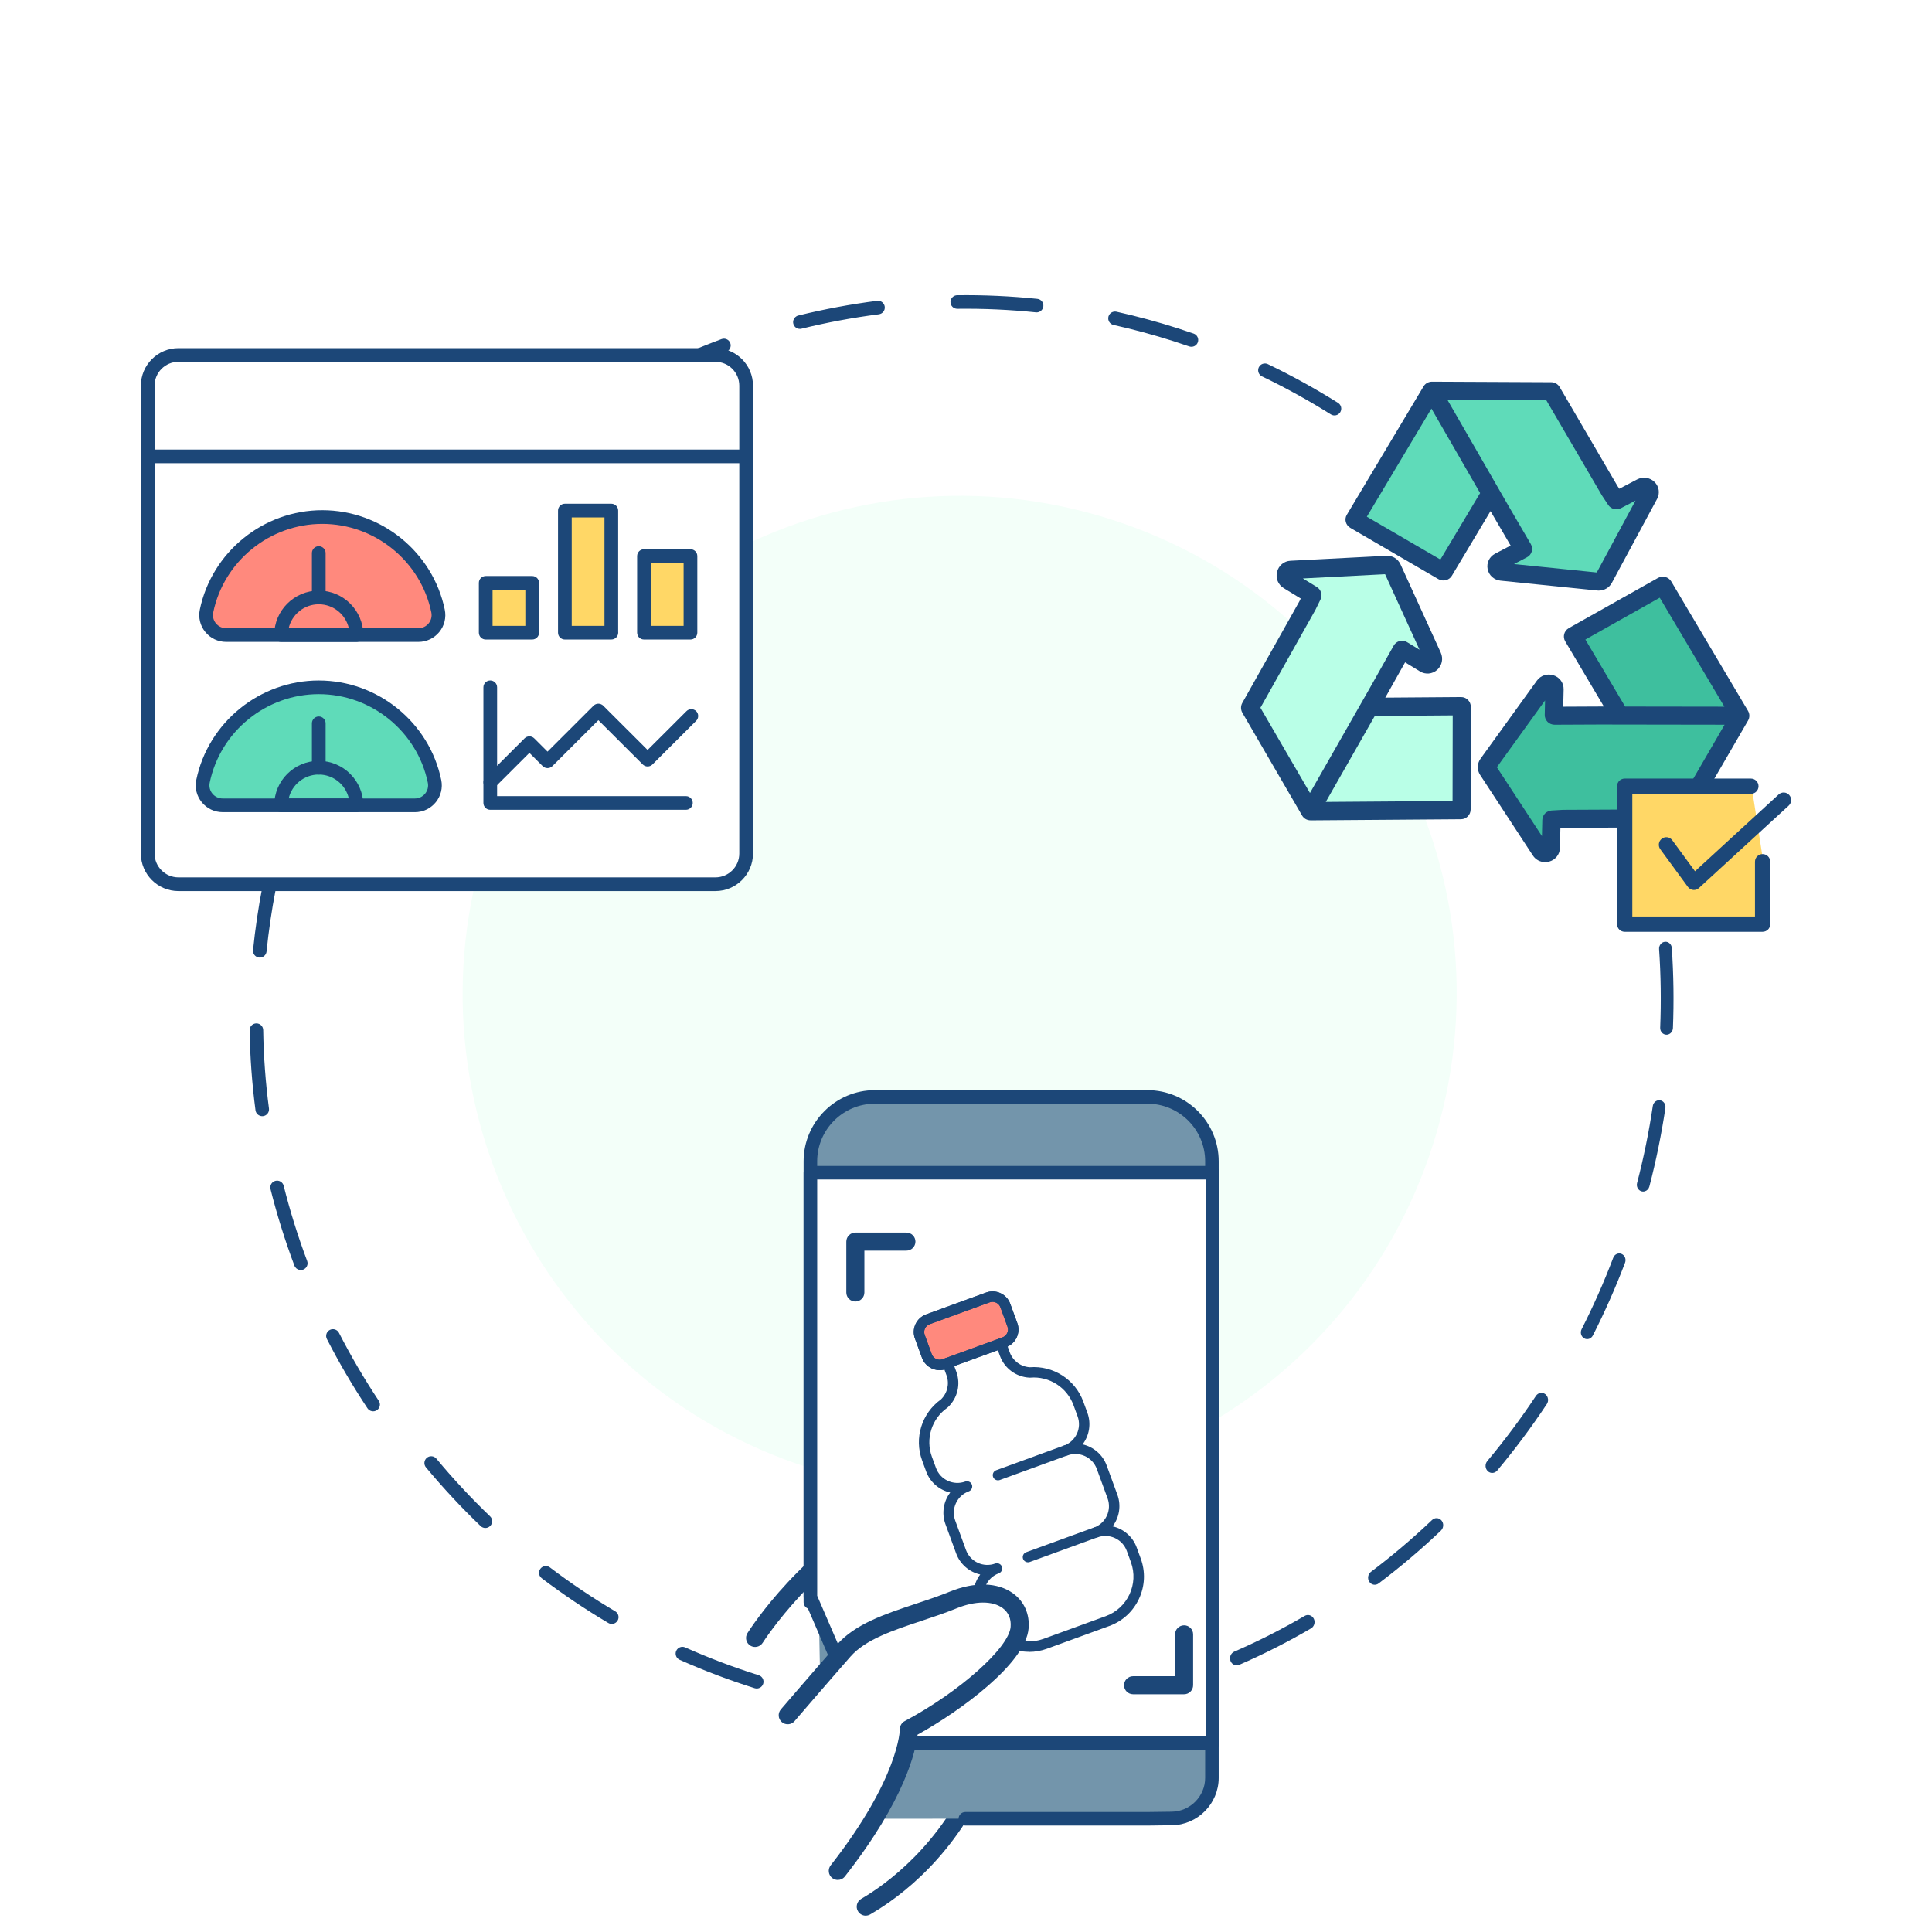 <svg width="288" height="288" viewBox="0 0 288 288" fill="none" xmlns="http://www.w3.org/2000/svg">
<g filter="url(#filter0_f_55075_32919)">
<path d="M72.522 125.514C60.027 164.535 81.477 206.279 120.431 218.753C159.385 231.226 201.093 209.706 213.588 170.686C226.083 131.665 204.633 89.921 165.679 77.447C126.725 64.974 85.017 86.494 72.522 125.514Z" fill="#F3FFF9"/>
</g>
<path fill-rule="evenodd" clip-rule="evenodd" d="M96.597 55.336C96.347 55.465 96.17 55.683 96.09 55.931C96.011 56.178 96.026 56.45 96.15 56.697C96.402 57.196 97.009 57.396 97.508 57.143C100.989 55.381 104.61 53.801 108.266 52.446C108.788 52.251 109.057 51.667 108.863 51.145C108.669 50.622 108.089 50.354 107.564 50.548C103.836 51.929 100.145 53.542 96.597 55.336ZM118.998 47.034C118.646 47.122 118.38 47.387 118.277 47.71C118.222 47.882 118.21 48.07 118.257 48.258C118.39 48.801 118.935 49.134 119.478 48.999C123.266 48.067 127.148 47.346 131.011 46.851C131.564 46.779 131.958 46.272 131.887 45.718C131.816 45.164 131.31 44.771 130.757 44.842C126.817 45.347 122.86 46.084 118.998 47.034ZM142.687 44.008C142.242 44.015 141.865 44.31 141.736 44.712L141.734 44.712C141.702 44.812 141.683 44.922 141.685 45.032C141.692 45.591 142.149 46.04 142.707 46.032C146.608 45.984 150.549 46.161 154.421 46.561C154.976 46.617 155.473 46.217 155.531 45.659C155.59 45.105 155.186 44.605 154.631 44.549C150.682 44.141 146.664 43.959 142.687 44.008ZM166.433 46.466C165.92 46.352 165.409 46.652 165.251 47.144L165.249 47.143C165.24 47.171 165.234 47.198 165.227 47.226L165.227 47.227L165.227 47.227L165.225 47.235C165.104 47.781 165.447 48.32 165.993 48.441C169.003 49.111 172.02 49.928 174.962 50.87C175.733 51.116 176.505 51.375 177.274 51.641C177.802 51.824 178.377 51.545 178.561 51.016C178.742 50.492 178.466 49.912 177.937 49.728C177.153 49.457 176.368 49.195 175.58 48.942C172.581 47.982 169.501 47.149 166.433 46.466ZM187.649 54.757C187.626 54.801 187.61 54.843 187.596 54.887L187.599 54.888C187.447 55.362 187.663 55.886 188.122 56.107C191.639 57.795 195.093 59.704 198.39 61.777C198.865 62.073 199.486 61.93 199.784 61.458C200.081 60.982 199.938 60.36 199.467 60.062C196.106 57.949 192.585 56.002 188.997 54.282C188.493 54.041 187.89 54.252 187.649 54.757ZM55.431 210.365C55.175 210.316 54.938 210.166 54.78 209.933C52.579 206.621 50.541 203.147 48.73 199.608C48.475 199.11 48.673 198.502 49.169 198.248C49.665 197.994 50.276 198.192 50.531 198.687C52.309 202.157 54.305 205.566 56.466 208.815C56.776 209.28 56.649 209.906 56.184 210.216C55.954 210.368 55.685 210.415 55.431 210.365ZM44.646 189.305C44.313 189.241 44.019 189.009 43.89 188.669C42.489 184.946 41.291 181.104 40.324 177.252C40.187 176.711 40.519 176.162 41.06 176.026C41.602 175.89 42.152 176.221 42.288 176.762C43.237 180.54 44.411 184.309 45.784 187.961C45.982 188.483 45.716 189.064 45.192 189.261C45.012 189.33 44.823 189.34 44.646 189.305ZM38.898 166.365C38.483 166.284 38.146 165.945 38.086 165.504C37.567 161.561 37.273 157.549 37.212 153.579C37.202 153.022 37.651 152.562 38.208 152.555C38.769 152.546 39.226 152.993 39.235 153.55C39.295 157.443 39.585 161.377 40.094 165.244C40.167 165.798 39.776 166.305 39.221 166.378C39.112 166.392 39 166.387 38.897 166.367L38.898 166.365ZM38.535 142.727C38.027 142.629 37.669 142.157 37.721 141.633C38.037 138.506 38.501 135.35 39.1 132.259C39.257 131.446 39.425 130.636 39.602 129.824C39.721 129.278 40.265 128.935 40.807 129.053C41.354 129.173 41.699 129.711 41.58 130.257C41.406 131.053 41.241 131.85 41.087 132.644C40.499 135.677 40.045 138.769 39.735 141.838C39.679 142.393 39.184 142.798 38.627 142.742L38.621 142.741L38.62 142.741L38.62 142.741L38.62 142.741C38.59 142.738 38.563 142.735 38.534 142.73L38.535 142.727ZM43.583 119.624C43.538 119.615 43.494 119.604 43.448 119.587C42.918 119.407 42.637 118.833 42.817 118.304C44.101 114.538 45.618 110.812 47.319 107.225C47.56 106.721 48.16 106.507 48.668 106.745C49.173 106.985 49.388 107.585 49.15 108.092C47.481 111.611 45.994 115.266 44.733 118.957C44.568 119.44 44.073 119.716 43.584 119.621L43.583 119.624ZM63.267 218.047C63.278 217.77 63.402 217.501 63.63 217.311C64.059 216.954 64.696 217.012 65.053 217.441C67.547 220.447 70.239 223.336 73.052 226.031C73.456 226.417 73.47 227.059 73.083 227.463C72.698 227.867 72.057 227.882 71.654 227.494C68.786 224.745 66.042 221.8 63.497 218.736C63.33 218.535 63.254 218.289 63.264 218.047L63.267 218.047ZM80.356 234.415C80.364 234.216 80.431 234.017 80.559 233.847C80.897 233.4 81.53 233.316 81.974 233.651C85.08 236.008 88.357 238.211 91.71 240.195C92.191 240.478 92.351 241.099 92.065 241.58C91.782 242.062 91.163 242.222 90.682 241.936C87.261 239.911 83.921 237.666 80.752 235.264C80.478 235.056 80.34 234.735 80.353 234.415L80.356 234.415ZM100.716 246.461C100.721 246.337 100.748 246.212 100.804 246.09C101.032 245.579 101.627 245.35 102.137 245.576C105.698 247.162 109.387 248.559 113.109 249.727C113.643 249.894 113.937 250.461 113.77 250.995C113.603 251.527 113.037 251.825 112.503 251.658C108.709 250.466 104.946 249.041 101.317 247.425C100.929 247.251 100.703 246.862 100.719 246.458L100.716 246.461ZM236.866 199.582C237.102 199.508 237.311 199.336 237.439 199.089C239.224 195.58 240.843 191.926 242.244 188.228C242.441 187.707 242.206 187.122 241.721 186.917C241.236 186.713 240.681 186.969 240.483 187.487C239.107 191.112 237.522 194.698 235.77 198.14C235.518 198.633 235.689 199.244 236.15 199.507C236.377 199.636 236.633 199.656 236.866 199.582ZM245.212 177.581C245.518 177.484 245.775 177.224 245.867 176.874C246.869 173.034 247.673 169.094 248.258 165.168C248.341 164.616 247.986 164.102 247.468 164.02C246.95 163.937 246.463 164.32 246.38 164.872C245.806 168.722 245.019 172.587 244.036 176.353C243.895 176.892 244.192 177.444 244.698 177.589C244.872 177.64 245.049 177.632 245.212 177.581ZM248.692 154.197C249.073 154.077 249.361 153.706 249.38 153.262C249.539 149.288 249.483 145.268 249.212 141.313C249.175 140.757 248.718 140.342 248.195 140.39C247.67 140.436 247.28 140.925 247.317 141.48C247.583 145.359 247.637 149.301 247.481 153.199C247.458 153.756 247.866 154.223 248.39 154.242C248.494 154.245 248.598 154.229 248.693 154.199L248.692 154.197ZM230.348 207.822C230.587 208.001 230.729 208.272 230.76 208.561L230.763 208.561C230.79 208.814 230.734 209.078 230.584 209.303C228.302 212.74 225.815 216.071 223.192 219.207C222.823 219.65 222.191 219.692 221.782 219.303C221.371 218.914 221.338 218.24 221.707 217.8C224.28 214.725 226.72 211.458 228.957 208.086C229.276 207.605 229.9 207.486 230.348 207.822ZM214.886 226.66C215.024 226.826 215.105 227.029 215.128 227.237L215.131 227.236C215.167 227.57 215.055 227.919 214.8 228.161C211.855 230.961 208.73 233.612 205.508 236.039C205.056 236.382 204.434 236.269 204.12 235.79C203.803 235.312 203.915 234.647 204.368 234.307C207.525 231.928 210.591 229.328 213.478 226.581C213.891 226.19 214.52 226.222 214.886 226.66ZM195.843 241.296C195.907 241.419 195.942 241.548 195.956 241.677L195.953 241.674C195.999 242.096 195.805 242.523 195.435 242.741C191.979 244.758 188.377 246.588 184.727 248.175C184.214 248.398 183.634 248.137 183.431 247.595C183.227 247.05 183.475 246.43 183.989 246.207C187.57 244.651 191.101 242.857 194.492 240.877C194.977 240.595 195.581 240.782 195.843 241.296Z" fill="#1C4778"/>
<path d="M105.567 52.915H27.683C24.556 52.915 22.021 55.446 22.021 58.567V126.16C22.021 129.282 24.556 131.812 27.683 131.812H105.567C108.694 131.812 111.229 129.282 111.229 126.16V58.567C111.229 55.446 108.694 52.915 105.567 52.915Z" fill="white"/>
<path d="M106.646 132.832H26.602C23.512 132.832 21 130.324 21 127.24V57.49C21 54.406 23.515 51.898 26.602 51.898H106.646C109.736 51.898 112.247 54.406 112.247 57.49V127.24C112.247 130.324 109.733 132.832 106.646 132.832ZM26.602 53.935C24.639 53.935 23.043 55.528 23.043 57.487V127.237C23.043 129.196 24.639 130.79 26.602 130.79H106.646C108.608 130.79 110.205 129.196 110.205 127.237V57.49C110.205 55.531 108.608 53.938 106.646 53.938H26.602V53.935Z" fill="#1C4778"/>
<path d="M111.229 69.052H22.021C21.458 69.052 21 68.594 21 68.032C21 67.469 21.458 67.012 22.021 67.012H111.229C111.793 67.012 112.25 67.469 112.25 68.032C112.25 68.594 111.793 69.052 111.229 69.052Z" fill="#1C4778"/>
<path d="M62.377 94.667C64.265 94.667 65.684 92.936 65.303 91.091C63.647 83.089 56.549 77.074 48.044 77.074C39.538 77.074 32.44 83.089 30.784 91.091C30.404 92.936 31.823 94.667 33.711 94.667H62.374H62.377Z" fill="#FF897D"/>
<path d="M62.377 95.686H33.714C32.504 95.686 31.371 95.15 30.604 94.21C29.84 93.276 29.543 92.062 29.786 90.883C31.562 82.289 39.241 76.054 48.044 76.054C56.847 76.054 64.525 82.292 66.302 90.883C66.545 92.062 66.247 93.273 65.484 94.21C64.717 95.147 63.584 95.686 62.374 95.686H62.377ZM48.044 78.094C40.205 78.094 33.367 83.646 31.785 91.297C31.665 91.874 31.811 92.465 32.186 92.922C32.561 93.382 33.119 93.647 33.711 93.647H62.374C62.969 93.647 63.524 93.382 63.899 92.922C64.273 92.465 64.416 91.871 64.299 91.297C62.717 83.646 55.88 78.094 48.041 78.094H48.044Z" fill="#1C4778"/>
<path d="M53.136 95.686H41.899C41.335 95.686 40.877 95.23 40.877 94.667C40.877 91.011 43.855 88.038 47.517 88.038C51.179 88.038 54.157 91.011 54.157 94.667C54.157 95.23 53.7 95.686 53.136 95.686ZM43.034 93.647H52C51.534 91.605 49.7 90.077 47.517 90.077C45.335 90.077 43.501 91.605 43.034 93.647Z" fill="#1C4778"/>
<path d="M47.517 90.077C46.954 90.077 46.496 89.62 46.496 89.058V82.443C46.496 81.881 46.954 81.424 47.517 81.424C48.081 81.424 48.539 81.881 48.539 82.443V89.058C48.539 89.62 48.081 90.077 47.517 90.077Z" fill="#1C4778"/>
<path d="M33.187 120.048C31.299 120.048 29.88 118.318 30.261 116.473C31.917 108.47 39.015 102.455 47.52 102.455C56.026 102.455 63.123 108.47 64.78 116.473C65.16 118.318 63.741 120.048 61.853 120.048H33.19H33.187Z" fill="#5FDBB9"/>
<path d="M61.85 121.068H33.187C31.977 121.068 30.844 120.531 30.078 119.591C29.314 118.657 29.016 117.444 29.259 116.267C31.036 107.673 38.715 101.439 47.517 101.439C56.32 101.439 63.999 107.676 65.775 116.267C66.019 117.446 65.721 118.657 64.957 119.594C64.191 120.531 63.058 121.071 61.847 121.071L61.85 121.068ZM47.517 103.475C39.679 103.475 32.841 109.027 31.259 116.678C31.139 117.255 31.285 117.846 31.66 118.303C32.034 118.763 32.592 119.029 33.187 119.029H61.85C62.445 119.029 63 118.763 63.375 118.303C63.75 117.846 63.893 117.252 63.776 116.678C62.194 109.027 55.356 103.475 47.517 103.475Z" fill="#1C4778"/>
<path d="M53.136 121.068H41.899C41.335 121.068 40.877 120.611 40.877 120.048C40.877 116.393 43.855 113.42 47.517 113.42C51.179 113.42 54.157 116.393 54.157 120.048C54.157 120.611 53.7 121.068 53.136 121.068ZM43.034 119.029H52C51.534 116.987 49.7 115.459 47.517 115.459C45.335 115.459 43.501 116.987 43.034 119.029Z" fill="#1C4778"/>
<path d="M47.517 115.459C46.954 115.459 46.496 115.002 46.496 114.439V107.825C46.496 107.262 46.954 106.805 47.517 106.805C48.081 106.805 48.539 107.262 48.539 107.825V114.439C48.539 115.002 48.081 115.459 47.517 115.459Z" fill="#1C4778"/>
<path d="M79.333 86.884H72.404V94.313H79.333V86.884Z" fill="#FFD766"/>
<path d="M79.333 95.332H72.404C71.84 95.332 71.383 94.876 71.383 94.313V86.884C71.383 86.322 71.84 85.865 72.404 85.865H79.333C79.897 85.865 80.354 86.322 80.354 86.884V94.313C80.354 94.876 79.897 95.332 79.333 95.332ZM73.425 93.293H78.312V87.904H73.425V93.293Z" fill="#1C4778"/>
<path d="M91.134 94.313H84.205V76.111H91.126V94.313H91.134Z" fill="#FFD766"/>
<path d="M91.134 95.332H84.205C83.642 95.332 83.184 94.876 83.184 94.313V76.109C83.184 75.546 83.642 75.089 84.205 75.089H91.129C91.692 75.089 92.15 75.546 92.15 76.109V94.199C92.153 94.236 92.156 94.273 92.156 94.31C92.156 94.873 91.698 95.33 91.134 95.33V95.332ZM85.227 93.293H90.107V77.128H85.227V93.293Z" fill="#1C4778"/>
<path d="M102.927 82.892H95.998V94.313H102.927V82.892Z" fill="#FFD766"/>
<path d="M102.927 95.332H95.998C95.434 95.332 94.976 94.875 94.976 94.313V82.892C94.976 82.329 95.434 81.872 95.998 81.872H102.927C103.49 81.872 103.948 82.329 103.948 82.892V94.313C103.948 94.875 103.49 95.332 102.927 95.332ZM97.019 93.293H101.905V83.911H97.019V93.293Z" fill="#1C4778"/>
<path d="M102.246 120.717H73.082C72.518 120.717 72.061 120.26 72.061 119.697V102.455C72.061 101.893 72.518 101.436 73.082 101.436C73.646 101.436 74.103 101.893 74.103 102.455V118.677H102.246C102.809 118.677 103.267 119.134 103.267 119.697C103.267 120.26 102.809 120.717 102.246 120.717Z" fill="#1C4778"/>
<path d="M73.085 117.629C72.825 117.629 72.562 117.529 72.364 117.329C71.966 116.932 71.966 116.287 72.364 115.887L78.195 110.067C78.592 109.67 79.239 109.67 79.639 110.067L81.619 112.043L88.477 105.197C88.874 104.8 89.521 104.8 89.921 105.197L96.536 111.797L102.332 106.011C102.729 105.614 103.376 105.614 103.777 106.011C104.174 106.408 104.174 107.053 103.777 107.453L97.259 113.959C96.862 114.356 96.215 114.356 95.815 113.959L89.2 107.359L82.343 114.205C81.945 114.602 81.299 114.602 80.898 114.205L78.918 112.229L73.809 117.329C73.609 117.529 73.348 117.629 73.088 117.629H73.085Z" fill="#1C4778"/>
<path d="M224.226 76.176L214.101 58.071C214.064 58.006 213.971 58.006 213.937 58.071L202.658 77.507C202.632 77.553 202.648 77.609 202.692 77.637L215.718 85.444C215.764 85.472 215.822 85.455 215.847 85.411L222.651 73.689C222.685 73.624 222.777 73.626 222.814 73.689L226.849 80.796L227.507 81.96C227.532 82.006 227.516 82.067 227.47 82.092L224.044 83.936C223.326 84.322 223.539 85.409 224.346 85.495L230.43 86.133L238.634 86.995C238.971 87.03 239.294 86.856 239.45 86.556L243.292 79.212L246.141 73.768C246.522 73.043 245.739 72.263 245.022 72.648L241.37 74.615C241.326 74.639 241.273 74.625 241.245 74.583L240.352 73.194C240.352 73.194 240.35 73.189 240.348 73.189L231.766 58.066C231.75 58.036 231.717 58.02 231.685 58.02L222.588 57.976L214.078 57.936C214.043 57.936 214.011 57.955 213.994 57.983L206.04 71.691L224.229 76.186L224.226 76.176Z" fill="#5FDBB9"/>
<path d="M238.332 88.038C238.258 88.038 238.181 88.033 238.104 88.026L223.686 86.558C222.72 86.461 221.945 85.769 221.759 84.836C221.572 83.905 222.022 82.979 222.878 82.531L225.187 81.325L222.541 76.795C222.541 76.795 222.527 76.772 222.52 76.76L222.187 76.192L216.428 85.826C216.235 86.151 215.909 86.392 215.532 86.488C215.155 86.581 214.747 86.524 214.415 86.326L201.281 78.683C200.597 78.267 200.376 77.43 200.751 76.765C200.755 76.756 200.762 76.747 200.767 76.738L212.203 57.604C212.455 57.174 212.941 56.898 213.465 56.898L231.235 56.98C231.752 56.98 232.236 57.256 232.494 57.699L241.132 72.476L241.386 72.858L244.044 71.468C244.906 71.02 245.944 71.17 246.631 71.841C247.317 72.51 247.475 73.523 247.022 74.362L240.273 86.888C239.889 87.601 239.145 88.035 238.332 88.035V88.038ZM225.693 84.083L238.027 85.339L243.802 74.619L241.642 75.748C240.974 76.094 240.157 75.894 239.74 75.279L238.842 73.923C238.821 73.894 238.802 73.866 238.786 73.834L230.49 59.64L215.746 59.572L224.866 75.407L228.199 81.111C228.395 81.443 228.444 81.848 228.332 82.217C228.223 82.586 227.96 82.9 227.611 83.079L225.693 84.081V84.083ZM214.075 84.479C214.075 84.479 214.072 84.483 214.07 84.488L214.075 84.479ZM215.802 84.035L215.816 84.044C215.816 84.044 215.807 84.037 215.802 84.035ZM203.754 77.025L214.717 83.405L220.637 73.5L213.383 60.91L206.528 72.38C206.521 72.392 206.514 72.405 206.505 72.417L203.751 77.025H203.754ZM225.83 82.431C225.83 82.431 225.83 82.431 225.83 82.433V82.431ZM226.333 80.727C226.333 80.727 226.321 80.731 226.316 80.736L226.333 80.727ZM230.125 59.021C230.125 59.021 230.125 59.021 230.125 59.024V59.021Z" fill="#1C4778"/>
<path d="M238.373 106.654L259.582 106.684C259.658 106.684 259.705 106.605 259.665 106.54L248.081 87.047C248.055 87.002 247.993 86.986 247.948 87.012L234.43 94.606C234.383 94.632 234.366 94.69 234.395 94.736L241.382 106.496C241.42 106.558 241.373 106.638 241.299 106.638L232.942 106.68L231.577 106.684C231.523 106.684 231.48 106.64 231.48 106.586L231.57 102.668C231.589 101.848 230.516 101.497 230.032 102.167L226.393 107.197L221.486 113.98C221.284 114.26 221.277 114.628 221.464 114.914L226.052 121.91L229.454 127.098C229.907 127.787 230.994 127.487 231.016 126.667L231.11 122.488C231.11 122.439 231.151 122.397 231.203 122.394L232.888 122.294C232.888 122.294 232.892 122.294 232.895 122.294L250.673 122.21C250.706 122.21 250.739 122.192 250.756 122.161L255.388 114.192L259.722 106.736C259.738 106.705 259.738 106.67 259.722 106.64L251.552 92.891L238.373 106.656V106.654Z" fill="#3EBF9E"/>
<path d="M230.339 128.519C229.607 128.519 228.911 128.158 228.499 127.525L220.644 115.526C220.155 114.778 220.176 113.824 220.7 113.099L229.1 101.464C229.661 100.684 230.66 100.363 231.583 100.664C232.505 100.964 233.111 101.811 233.088 102.768L233.027 105.344H233.069L238.361 105.319C238.378 105.319 238.385 105.319 238.413 105.319H238.508L239.084 105.317L233.323 95.605C232.918 94.917 233.155 94.036 233.849 93.636L247.143 86.155C247.472 85.967 247.856 85.914 248.227 86.006C248.602 86.097 248.93 86.338 249.126 86.666L252.517 92.384C252.527 92.397 252.536 92.411 252.543 92.427L260.519 105.876C260.519 105.876 260.526 105.886 260.528 105.892L260.573 105.968C260.836 106.409 260.838 106.959 260.582 107.407L251.767 122.602C251.527 123.026 251.059 123.306 250.551 123.324C250.537 123.324 250.523 123.324 250.507 123.324L233.092 123.407L232.605 123.437L232.538 126.403C232.515 127.36 231.872 128.177 230.935 128.436C230.735 128.491 230.532 128.519 230.332 128.519H230.339ZM223.132 114.367L229.854 124.637L229.91 122.225C229.929 121.473 230.539 120.858 231.301 120.821L232.885 120.727C232.932 120.723 232.98 120.72 233.027 120.72L249.766 120.642L257.081 108.033L238.513 108.005L231.737 108.035C231.343 108.035 230.963 107.877 230.688 107.604C230.416 107.329 230.264 106.95 230.271 106.567L230.32 104.41L223.129 114.37L223.132 114.367ZM231.478 123.503H231.445C231.445 123.503 231.466 123.503 231.478 123.503ZM249.408 121.257C249.408 121.257 249.401 121.271 249.396 121.278L249.408 121.257ZM242.249 105.323L257.051 105.344L247.414 89.098L236.328 95.336L242.252 105.321L242.249 105.323Z" fill="#1C4778"/>
<path d="M205.732 102.209L195.242 120.072C195.204 120.134 195.251 120.212 195.326 120.212L218.095 120.049C218.147 120.049 218.189 120.005 218.189 119.954L218.215 104.818C218.215 104.765 218.171 104.723 218.119 104.723L204.384 104.822C204.308 104.822 204.264 104.744 204.299 104.682L208.387 97.619L209.057 96.465C209.083 96.419 209.144 96.402 209.191 96.43L212.575 98.438C213.284 98.857 214.12 98.124 213.772 97.389L211.166 91.843L207.65 84.366C207.507 84.059 207.188 83.871 206.845 83.887L198.459 84.308L192.24 84.62C191.414 84.661 191.141 85.728 191.851 86.148L195.458 88.289C195.502 88.314 195.516 88.367 195.495 88.411L194.751 89.882C194.751 89.882 194.751 89.884 194.748 89.886L186.05 104.915C186.034 104.945 186.034 104.979 186.05 105.009L190.738 112.839L195.124 120.166C195.143 120.196 195.174 120.215 195.209 120.215L211.269 120.1L205.727 102.209H205.732Z" fill="#B9FFE7"/>
<path d="M195.351 122.286C194.821 122.286 194.338 122.002 194.084 121.543L185.196 106.247C184.936 105.786 184.936 105.232 185.187 104.787L193.7 89.636L193.902 89.224L191.353 87.665C190.53 87.165 190.134 86.193 190.369 85.25C190.604 84.307 191.406 83.641 192.366 83.592L206.687 82.851C207.581 82.802 208.398 83.308 208.771 84.125L214.773 97.287C215.174 98.17 214.965 99.197 214.248 99.844C213.532 100.492 212.498 100.59 211.676 100.087L209.458 98.731L209.437 98.766L206.501 103.993L217.8 103.909C218.606 103.909 219.253 104.563 219.253 105.369L219.226 120.667C219.226 121.469 218.578 122.125 217.784 122.125L211.128 122.174C211.128 122.174 211.109 122.174 211.102 122.174L195.351 122.291V122.286ZM204.934 106.73L197.631 119.542L216.531 119.403L216.554 106.643L204.934 106.73ZM217.775 119.393C217.775 119.393 217.763 119.393 217.756 119.393H217.775ZM187.889 105.5L195.275 118.21L204.49 102.046C204.49 102.046 204.495 102.036 204.499 102.032L207.751 96.248C207.94 95.911 208.265 95.657 208.64 95.559C209.016 95.459 209.423 95.519 209.755 95.724L211.607 96.856L206.471 85.595L194.216 86.228L196.286 87.495C196.924 87.877 197.168 88.688 196.841 89.375L196.104 90.877C196.104 90.877 196.104 90.882 196.102 90.884C196.102 90.884 196.102 90.884 196.102 90.887C196.09 90.907 196.079 90.928 196.067 90.95L187.893 105.5H187.889ZM208.352 98.056C208.352 98.056 208.357 98.058 208.359 98.06L208.352 98.056ZM210.094 97.592L210.089 97.602C210.089 97.602 210.091 97.595 210.094 97.592ZM194.877 89.82C194.877 89.82 194.89 89.829 194.897 89.834L194.877 89.82Z" fill="#1C4778"/>
<path d="M261.088 117.101H242.089V137.86H262.848V128.466L261.088 117.101Z" fill="#FFD766"/>
<path d="M262.748 138.898H242.188C241.559 138.898 241.051 138.39 241.051 137.761V117.201C241.051 116.571 241.559 116.063 242.188 116.063H261.002C261.631 116.063 262.14 116.571 262.14 117.201C262.14 117.83 261.631 118.338 261.002 118.338H243.326V136.623H261.611V128.455C261.611 127.825 262.119 127.317 262.748 127.317C263.377 127.317 263.886 127.825 263.886 128.455V137.761C263.886 138.39 263.377 138.898 262.748 138.898Z" fill="#1C4778"/>
<path d="M252.508 132.668C252.471 132.668 252.435 132.668 252.399 132.664C252.086 132.631 251.802 132.469 251.614 132.214L247.497 126.594C247.132 126.096 247.234 125.39 247.729 125.021C248.223 124.651 248.917 124.757 249.285 125.255L252.671 129.877L265.142 118.431C265.595 118.013 266.301 118.048 266.711 118.509C267.124 118.967 267.09 119.678 266.636 120.098L253.256 132.379C253.05 132.567 252.784 132.67 252.508 132.67V132.668Z" fill="#1C4778"/>
<path d="M129.056 284.223C134.095 281.302 141.911 274.942 146.604 263.601C146.604 263.601 156.681 257.244 162.933 255.696L167.108 218.744C167.108 218.744 170.757 214.964 166.413 212.9C162.072 210.837 145.396 218.741 145.396 218.741L133.931 225.098C120.554 231.456 112.563 244.172 112.563 244.172" fill="white"/>
<path d="M129.056 285.566C128.593 285.566 128.141 285.327 127.891 284.897C127.517 284.255 127.735 283.433 128.378 283.062C131.826 281.063 140.382 275.114 145.358 263.088C145.463 262.83 145.649 262.612 145.883 262.465C146.281 262.212 155.317 256.537 161.695 254.64L165.767 218.594C165.8 218.301 165.929 218.024 166.136 217.812C166.454 217.476 167.339 216.304 167.172 215.415C167.081 214.932 166.631 214.494 165.832 214.112C163.24 212.881 152.695 216.769 146.007 219.934L134.579 226.27C134.555 226.283 134.531 226.297 134.504 226.308C121.655 232.415 113.774 244.758 113.696 244.884C113.301 245.513 112.472 245.701 111.842 245.306C111.212 244.911 111.024 244.084 111.417 243.455C111.75 242.923 119.757 230.357 133.309 223.9L144.737 217.562C144.761 217.548 144.788 217.535 144.812 217.522C147.694 216.157 162.303 209.456 166.987 211.683C169.013 212.645 169.646 213.983 169.818 214.934C170.165 216.836 168.997 218.561 168.391 219.306L164.263 255.841C164.201 256.4 163.795 256.86 163.248 256.994C157.925 258.311 149.5 263.383 147.67 264.509C142.557 276.568 134.251 282.753 129.724 285.378C129.511 285.502 129.28 285.561 129.048 285.561L129.056 285.566Z" fill="#1C4778"/>
<path d="M122.47 261.914L120.807 173.121C120.807 167.818 125.113 163.519 130.429 163.519H171.043C176.355 163.519 180.664 167.818 180.664 173.121V265.025C180.664 268.341 177.994 271.038 174.673 271.079L130.574 271.124H126.037L122.47 261.916V261.914Z" fill="#7395AB"/>
<path d="M143.902 272.135C143.342 272.135 142.89 271.683 142.89 271.124C142.89 270.565 143.342 270.114 143.902 270.114H171.04L174.657 270.068C177.41 270.036 179.65 267.771 179.65 265.025V173.121C179.65 168.382 175.788 164.526 171.04 164.526H130.426C125.679 164.526 121.816 168.382 121.816 173.121V238.839C121.816 239.398 121.364 239.849 120.804 239.849C120.245 239.849 119.792 239.398 119.792 238.839V173.121C119.792 167.27 124.562 162.506 130.424 162.506H171.037C176.899 162.506 181.668 167.267 181.668 173.121V265.025C181.668 268.873 178.533 272.043 174.679 272.089L171.048 272.135H143.897H143.902Z" fill="#1C4778"/>
<path d="M162.293 260.834H154.366C153.807 260.834 153.354 260.382 153.354 259.823C153.354 259.265 153.807 258.813 154.366 258.813H162.293C162.853 258.813 163.305 259.265 163.305 259.823C163.305 260.382 162.853 260.834 162.293 260.834Z" fill="#1C4778"/>
<path d="M180.756 259.823H130.187L120.807 238.084V174.817H180.756V259.823Z" fill="white"/>
<path d="M180.756 260.834H130.187C129.783 260.834 129.417 260.595 129.258 260.224L119.878 238.484C119.825 238.358 119.795 238.221 119.795 238.084V174.817C119.795 174.258 120.247 173.807 120.807 173.807H180.756C181.316 173.807 181.768 174.258 181.768 174.817V259.823C181.768 260.38 181.316 260.834 180.756 260.834ZM130.854 258.813H179.744V175.824H121.819V237.875L130.854 258.813Z" fill="#1C4778"/>
<path d="M150.948 221.958C152.875 221.958 154.437 220.4 154.437 218.478C154.437 216.556 152.875 214.999 150.948 214.999C149.022 214.999 147.46 216.556 147.46 218.478C147.46 220.4 149.022 221.958 150.948 221.958Z" fill="white"/>
<path d="M176.511 252.561H168.903C168.16 252.558 167.557 251.956 167.557 251.215C167.557 250.473 168.16 249.871 168.903 249.871H175.166V243.627C175.166 242.885 175.769 242.284 176.511 242.284C177.254 242.284 177.857 242.885 177.857 243.627V251.217C177.857 251.575 177.712 251.916 177.459 252.169C177.206 252.421 176.864 252.561 176.509 252.561H176.511Z" fill="#1C4778"/>
<path d="M127.506 194.017C126.763 194.017 126.16 193.415 126.16 192.674V185.083C126.16 184.726 126.306 184.385 126.559 184.132C126.812 183.88 127.153 183.74 127.509 183.74H135.117C135.86 183.743 136.463 184.344 136.463 185.086C136.463 185.828 135.86 186.429 135.117 186.429H128.854V192.674C128.854 193.415 128.252 194.017 127.509 194.017H127.506Z" fill="#1C4778"/>
<path d="M158.776 215.926L152.799 218.105L153.025 218.723L159.002 216.544L158.776 215.926Z" fill="#1C4778"/>
<path d="M163.245 228.147L157.267 230.326L157.493 230.944L163.471 228.765L163.245 228.147Z" fill="#1C4778"/>
<path d="M149.22 200.267L149.794 201.835C150.387 203.456 151.883 204.487 153.509 204.571C156.616 204.301 159.64 206.122 160.758 209.184L161.371 210.858C162.163 213.02 161.048 215.414 158.882 216.203C161.048 215.414 163.446 216.526 164.237 218.689L165.843 223.078C166.634 225.241 165.52 227.634 163.353 228.424C165.52 227.634 167.917 228.746 168.708 230.909L169.321 232.583C170.662 236.246 168.772 240.298 165.105 241.636L155.817 245.023C152.147 246.361 148.089 244.475 146.748 240.814L146.135 239.14C145.344 236.977 146.458 234.584 148.625 233.794C146.458 234.584 144.061 233.472 143.27 231.309L141.663 226.919C140.872 224.756 141.986 222.363 144.153 221.573C141.986 222.363 139.589 221.251 138.798 219.088L138.185 217.414C137.064 214.35 138.203 211.013 140.752 209.221C141.943 208.113 142.422 206.363 141.828 204.74L141.255 203.171L149.22 200.267Z" fill="white"/>
<path d="M153.384 245.784C152.321 245.784 151.262 245.552 150.268 245.091C148.475 244.26 147.115 242.779 146.436 240.925L145.823 239.252C145.41 238.124 145.463 236.902 145.97 235.812C146.227 235.259 146.588 234.772 147.027 234.375C146.434 234.353 145.845 234.213 145.291 233.956C144.199 233.45 143.373 232.55 142.96 231.42L141.354 227.031C140.941 225.904 140.993 224.682 141.501 223.591C141.76 223.037 142.121 222.55 142.562 222.152C140.785 222.087 139.137 220.968 138.491 219.2L137.878 217.526C136.735 214.402 137.831 210.884 140.545 208.964C141.666 207.909 142.048 206.297 141.521 204.851L140.833 202.974L149.418 199.843L150.106 201.721C150.635 203.169 151.969 204.154 153.51 204.239C156.823 203.963 159.93 205.948 161.073 209.07L161.686 210.744C162.332 212.512 161.793 214.429 160.475 215.622C162.253 215.686 163.903 216.804 164.549 218.575L166.155 222.964C166.801 224.732 166.263 226.647 164.947 227.841C165.542 227.862 166.131 228.001 166.687 228.26C167.779 228.766 168.605 229.666 169.018 230.795L169.631 232.469C170.31 234.323 170.225 236.33 169.39 238.12C168.555 239.91 167.074 241.268 165.217 241.945L155.929 245.33C155.1 245.633 154.241 245.782 153.386 245.782L153.384 245.784ZM148.735 234.105C147.77 234.456 147.003 235.163 146.57 236.091C146.137 237.021 146.093 238.063 146.445 239.026L147.058 240.699C147.676 242.389 148.915 243.735 150.547 244.494C152.18 245.253 154.01 245.33 155.702 244.714L164.991 241.329C168.482 240.057 170.286 236.185 169.012 232.699L168.399 231.026C168.047 230.063 167.34 229.293 166.408 228.861C165.476 228.428 164.432 228.385 163.468 228.736L163.242 228.117C164.206 227.766 164.977 227.06 165.41 226.13C165.843 225.199 165.887 224.157 165.536 223.194L163.929 218.805C163.202 216.818 160.989 215.789 158.998 216.515L158.772 215.896C160.765 215.17 161.793 212.961 161.066 210.974L160.453 209.3C159.409 206.448 156.568 204.639 153.54 204.902L153.472 204.909L153.448 204.9C151.655 204.792 150.104 203.638 149.486 201.952L149.025 200.692L141.679 203.371L142.14 204.63C142.762 206.332 142.307 208.23 140.98 209.465L140.945 209.493C138.462 211.239 137.456 214.451 138.497 217.305L139.11 218.978C139.838 220.966 142.05 221.995 144.041 221.268L144.267 221.887C143.303 222.238 142.532 222.944 142.099 223.874C141.666 224.805 141.622 225.847 141.973 226.81L143.58 231.199C143.931 232.162 144.639 232.932 145.57 233.364C146.5 233.796 147.544 233.84 148.508 233.491C148.508 233.491 148.511 233.491 148.513 233.491L148.739 234.11C148.739 234.11 148.739 234.11 148.737 234.11L148.735 234.105Z" fill="#1C4778"/>
<path d="M158.776 215.926L152.799 218.105L153.025 218.723L159.002 216.544L158.776 215.926Z" fill="#1C4778"/>
<path d="M163.245 228.147L157.267 230.326L157.493 230.944L163.471 228.765L163.245 228.147Z" fill="#1C4778"/>
<path d="M149.71 200.089L140.765 203.349C139.719 203.731 138.552 203.189 138.17 202.145L137.113 199.256C136.73 198.211 137.273 197.047 138.319 196.665L147.264 193.405C148.31 193.024 149.477 193.565 149.86 194.609L150.917 197.498C151.299 198.543 150.756 199.707 149.71 200.089Z" fill="#FF897D"/>
<path d="M140.075 203.801C139.115 203.801 138.212 203.208 137.862 202.259L136.805 199.37C136.59 198.782 136.618 198.146 136.884 197.575C137.15 197.005 137.62 196.573 138.209 196.358L147.155 193.098C147.744 192.883 148.381 192.912 148.952 193.177C149.524 193.443 149.956 193.912 150.172 194.5L151.229 197.389C151.444 197.977 151.415 198.613 151.15 199.183C150.884 199.754 150.413 200.186 149.825 200.401L140.879 203.66C140.613 203.757 140.343 203.803 140.075 203.803V203.801ZM147.957 193.614C147.761 193.614 147.568 193.649 147.379 193.717L138.433 196.976C138.012 197.13 137.673 197.441 137.482 197.852C137.291 198.262 137.271 198.72 137.425 199.144L138.482 202.033C138.636 202.454 138.948 202.792 139.359 202.983C139.769 203.173 140.229 203.193 140.653 203.04L149.598 199.78C150.02 199.626 150.359 199.315 150.55 198.905C150.741 198.494 150.761 198.036 150.607 197.613L149.55 194.724C149.396 194.302 149.084 193.965 148.673 193.774C148.445 193.668 148.201 193.614 147.957 193.614Z" fill="#1C4778"/>
<path d="M149.866 200.51L140.921 203.77C139.64 204.237 138.218 203.577 137.75 202.298L136.693 199.409C136.225 198.13 136.886 196.711 138.167 196.244L147.113 192.984C148.394 192.517 149.816 193.177 150.284 194.456L151.341 197.345C151.809 198.624 151.147 200.043 149.866 200.51ZM138.477 197.088C137.662 197.384 137.24 198.288 137.539 199.102L138.596 201.991C138.893 202.805 139.798 203.226 140.613 202.928L149.559 199.668C150.374 199.372 150.796 198.468 150.497 197.654L149.44 194.765C149.143 193.951 148.238 193.53 147.423 193.829L138.477 197.088Z" fill="#1C4778"/>
<path d="M140.075 204.25C138.93 204.25 137.855 203.546 137.44 202.412L136.383 199.523C136.126 198.823 136.159 198.062 136.476 197.384C136.792 196.707 137.352 196.191 138.053 195.937L146.999 192.677C147.702 192.42 148.462 192.453 149.141 192.769C149.82 193.085 150.336 193.644 150.591 194.344L151.648 197.233C151.905 197.933 151.872 198.694 151.556 199.372C151.24 200.05 150.679 200.565 149.978 200.82L141.033 204.079C140.716 204.193 140.393 204.248 140.075 204.248V204.25ZM147.959 193.164C147.713 193.164 147.465 193.208 147.225 193.293L138.28 196.553C137.743 196.748 137.315 197.141 137.073 197.661C136.832 198.179 136.807 198.76 137.003 199.295L138.06 202.184C138.255 202.719 138.649 203.147 139.17 203.388C139.688 203.63 140.27 203.654 140.807 203.459L149.752 200.199C150.288 200.004 150.717 199.611 150.958 199.091C151.2 198.571 151.224 197.992 151.029 197.457L149.972 194.568C149.776 194.033 149.383 193.605 148.862 193.364C148.574 193.23 148.267 193.162 147.959 193.162V193.164ZM140.073 203.353C139.295 203.353 138.565 202.875 138.284 202.105L137.227 199.216C137.053 198.74 137.075 198.225 137.291 197.764C137.506 197.303 137.886 196.954 138.363 196.779L147.309 193.519C147.785 193.346 148.302 193.368 148.763 193.583C149.225 193.798 149.574 194.177 149.75 194.653L150.807 197.542C151.167 198.527 150.657 199.62 149.671 199.979L140.725 203.239C140.51 203.318 140.29 203.355 140.075 203.355L140.073 203.353ZM138.587 197.398C138.275 197.512 138.027 197.74 137.886 198.04C137.746 198.341 137.73 198.679 137.845 198.99L138.901 201.879C139.137 202.522 139.853 202.855 140.497 202.621L149.442 199.361C150.086 199.126 150.42 198.411 150.185 197.768L149.128 194.879C149.014 194.568 148.785 194.32 148.484 194.18C148.183 194.039 147.845 194.024 147.533 194.138L138.587 197.398Z" fill="#1C4778"/>
<path d="M149.866 200.51L140.921 203.77C139.64 204.237 138.218 203.577 137.75 202.298L136.693 199.409C136.225 198.13 136.886 196.711 138.167 196.244L147.113 192.984C148.394 192.517 149.816 193.177 150.284 194.456L151.341 197.345C151.809 198.624 151.147 200.043 149.866 200.51ZM138.477 197.088C137.662 197.384 137.24 198.288 137.539 199.102L138.596 201.991C138.893 202.805 139.798 203.226 140.613 202.928L149.559 199.668C150.374 199.372 150.796 198.468 150.497 197.654L149.44 194.765C149.143 193.951 148.238 193.53 147.423 193.829L138.477 197.088Z" fill="#1C4778"/>
<path d="M140.075 204.25C138.93 204.25 137.855 203.546 137.44 202.412L136.383 199.523C136.126 198.823 136.159 198.062 136.476 197.384C136.792 196.707 137.352 196.191 138.053 195.937L146.999 192.677C147.702 192.42 148.462 192.453 149.141 192.769C149.82 193.085 150.336 193.644 150.591 194.344L151.648 197.233C151.905 197.933 151.872 198.694 151.556 199.372C151.24 200.05 150.679 200.565 149.978 200.82L141.033 204.079C140.716 204.193 140.393 204.248 140.075 204.248V204.25ZM147.959 193.164C147.713 193.164 147.465 193.208 147.225 193.293L138.28 196.553C137.743 196.748 137.315 197.141 137.073 197.661C136.832 198.179 136.807 198.76 137.003 199.295L138.06 202.184C138.255 202.719 138.649 203.147 139.17 203.388C139.688 203.63 140.27 203.654 140.807 203.459L149.752 200.199C150.288 200.004 150.717 199.611 150.958 199.091C151.2 198.571 151.224 197.992 151.029 197.457L149.972 194.568C149.776 194.033 149.383 193.605 148.862 193.364C148.574 193.23 148.267 193.162 147.959 193.162V193.164ZM140.073 203.353C139.295 203.353 138.565 202.875 138.284 202.105L137.227 199.216C137.053 198.74 137.075 198.225 137.291 197.764C137.506 197.303 137.886 196.954 138.363 196.779L147.309 193.519C147.785 193.346 148.302 193.368 148.763 193.583C149.225 193.798 149.574 194.177 149.75 194.653L150.807 197.542C151.167 198.527 150.657 199.62 149.671 199.979L140.725 203.239C140.51 203.318 140.29 203.355 140.075 203.355L140.073 203.353ZM138.587 197.398C138.275 197.512 138.027 197.74 137.886 198.04C137.746 198.341 137.73 198.679 137.845 198.99L138.901 201.879C139.137 202.522 139.853 202.855 140.497 202.621L149.442 199.361C150.086 199.126 150.42 198.411 150.185 197.768L149.128 194.879C149.014 194.568 148.785 194.32 148.484 194.18C148.183 194.039 147.845 194.024 147.533 194.138L138.587 197.398Z" fill="#1C4778"/>
<path d="M159.038 216.625L148.921 220.312C148.688 220.398 148.431 220.277 148.346 220.044C148.26 219.812 148.381 219.555 148.614 219.47L158.73 215.782C158.963 215.697 159.22 215.817 159.306 216.05C159.392 216.282 159.271 216.539 159.038 216.625Z" fill="#1C4778"/>
<path d="M148.768 220.67C148.449 220.67 148.15 220.474 148.036 220.159C147.963 219.963 147.974 219.753 148.062 219.564C148.15 219.375 148.306 219.233 148.502 219.163L158.618 215.475C158.814 215.405 159.025 215.414 159.214 215.501C159.403 215.589 159.546 215.745 159.616 215.94C159.763 216.342 159.554 216.789 159.152 216.936L149.036 220.624C148.948 220.656 148.858 220.67 148.77 220.67H148.768ZM158.884 216.085C158.871 216.085 158.858 216.085 158.842 216.092L148.726 219.779C148.686 219.794 148.666 219.825 148.658 219.84C148.649 219.858 148.64 219.891 148.653 219.933C148.669 219.972 148.699 219.992 148.715 220.001C148.732 220.009 148.765 220.018 148.807 220.005L158.924 216.317C158.985 216.296 159.018 216.225 158.994 216.164C158.979 216.124 158.948 216.105 158.932 216.096C158.921 216.092 158.904 216.085 158.882 216.085H158.884Z" fill="#1C4778"/>
<path d="M163.507 228.845L153.391 232.533C153.158 232.618 152.901 232.498 152.815 232.265C152.729 232.033 152.85 231.776 153.083 231.69L163.2 228.003C163.433 227.917 163.69 228.038 163.775 228.27C163.861 228.503 163.74 228.76 163.507 228.845Z" fill="#1C4778"/>
<path d="M153.237 232.89C153.125 232.89 153.013 232.866 152.91 232.818C152.721 232.73 152.578 232.574 152.507 232.379C152.435 232.184 152.446 231.973 152.534 231.785C152.622 231.596 152.778 231.453 152.973 231.383L163.09 227.696C163.494 227.549 163.942 227.757 164.087 228.159C164.16 228.354 164.149 228.564 164.061 228.753C163.973 228.942 163.817 229.084 163.622 229.154L153.505 232.842C153.417 232.873 153.327 232.89 153.237 232.89ZM163.353 228.306C163.34 228.306 163.327 228.308 163.312 228.312L153.195 232C153.156 232.015 153.136 232.046 153.127 232.061C153.118 232.079 153.109 232.111 153.123 232.151C153.138 232.193 153.169 232.21 153.184 232.219C153.202 232.228 153.235 232.237 153.276 232.223L163.393 228.536C163.433 228.521 163.452 228.49 163.461 228.474C163.47 228.457 163.479 228.424 163.466 228.382C163.448 228.334 163.402 228.303 163.353 228.303V228.306Z" fill="#1C4778"/>
<path d="M165.256 242.057L155.968 245.444C152.072 246.864 147.746 244.856 146.324 240.967L145.711 239.293C145.08 237.569 145.548 235.707 146.757 234.476C145.039 234.312 143.479 233.189 142.848 231.464L141.242 227.075C140.611 225.351 141.079 223.488 142.288 222.258C140.569 222.093 139.009 220.97 138.378 219.246L137.765 217.572C136.605 214.4 137.717 210.831 140.468 208.879C141.551 207.857 141.921 206.297 141.409 204.898L140.835 203.329C140.749 203.097 140.87 202.84 141.103 202.754C141.336 202.669 141.593 202.789 141.679 203.022L142.252 204.59C142.89 206.332 142.426 208.271 141.075 209.541C141.057 209.561 141.035 209.577 141.013 209.592C138.572 211.307 137.585 214.462 138.609 217.265L139.222 218.939C139.928 220.865 142.07 221.861 143.999 221.157C144.232 221.071 144.489 221.192 144.575 221.424C144.661 221.657 144.54 221.913 144.307 221.999C142.378 222.703 141.38 224.842 142.085 226.768L143.692 231.157C144.397 233.083 146.539 234.079 148.469 233.375C148.702 233.289 148.959 233.41 149.044 233.643C149.13 233.875 149.009 234.132 148.776 234.217C146.847 234.922 145.849 237.06 146.555 238.986L147.168 240.66C148.42 244.084 152.231 245.852 155.661 244.602L164.949 241.215C168.379 239.965 170.15 236.161 168.897 232.737L168.284 231.063C167.579 229.137 165.437 228.141 163.505 228.845C163.272 228.931 163.015 228.81 162.929 228.578C162.844 228.345 162.965 228.088 163.197 228.003C165.127 227.299 166.124 225.16 165.419 223.232L163.813 218.842C163.107 216.916 160.965 215.92 159.034 216.625C158.801 216.71 158.544 216.589 158.458 216.357C158.372 216.124 158.493 215.868 158.726 215.782C160.655 215.078 161.653 212.939 160.947 211.011L160.334 209.337C159.31 206.536 156.518 204.759 153.545 205.016C153.518 205.018 153.494 205.016 153.47 205.016C151.615 204.917 150.007 203.731 149.37 201.989L148.796 200.42C148.71 200.188 148.831 199.931 149.064 199.846C149.297 199.76 149.554 199.881 149.64 200.113L150.213 201.682C150.725 203.081 152.015 204.035 153.503 204.121C156.867 203.845 160.02 205.858 161.18 209.03L161.793 210.704C162.424 212.428 161.956 214.291 160.747 215.523C162.466 215.688 164.026 216.811 164.657 218.535L166.263 222.925C166.893 224.649 166.425 226.511 165.217 227.744C166.935 227.909 168.495 229.032 169.126 230.756L169.739 232.43C171.161 236.319 169.15 240.638 165.254 242.057H165.256Z" fill="#1C4778"/>
<path d="M153.391 246.232C152.261 246.232 151.136 245.986 150.079 245.495C148.177 244.611 146.733 243.042 146.014 241.079L145.401 239.405C144.821 237.819 145.107 236.036 146.12 234.707C144.487 234.342 143.116 233.162 142.536 231.576L140.93 227.187C140.35 225.601 140.635 223.817 141.648 222.488C140.016 222.124 138.644 220.944 138.064 219.358L137.451 217.684C136.245 214.385 137.396 210.665 140.253 208.624C141.226 207.692 141.558 206.277 141.094 205.012L140.521 203.443C140.451 203.248 140.459 203.037 140.547 202.849C140.635 202.66 140.791 202.517 140.987 202.447C141.182 202.377 141.393 202.386 141.582 202.474C141.771 202.561 141.914 202.717 141.984 202.912L142.558 204.481C143.239 206.343 142.745 208.425 141.297 209.783C141.272 209.807 141.237 209.838 141.2 209.864C138.882 211.494 137.941 214.492 138.915 217.155L139.528 218.829C140.169 220.586 142.123 221.492 143.883 220.852C144.078 220.781 144.289 220.79 144.478 220.878C144.667 220.966 144.81 221.121 144.881 221.317C145.028 221.718 144.819 222.166 144.417 222.313C143.566 222.622 142.888 223.247 142.503 224.07C142.121 224.892 142.081 225.811 142.391 226.663L143.997 231.052C144.307 231.901 144.933 232.579 145.755 232.963C146.579 233.344 147.5 233.384 148.352 233.074C148.548 233.004 148.759 233.013 148.948 233.101C149.137 233.189 149.28 233.344 149.35 233.54C149.422 233.735 149.411 233.945 149.324 234.134C149.236 234.323 149.08 234.465 148.884 234.535C148.034 234.845 147.355 235.47 146.97 236.29C146.588 237.113 146.548 238.032 146.858 238.883L147.471 240.557C148.662 243.81 152.281 245.49 155.54 244.304L164.828 240.919C168.087 239.73 169.77 236.117 168.581 232.864L167.968 231.19C167.658 230.341 167.032 229.663 166.21 229.28C165.386 228.898 164.463 228.856 163.613 229.168C163.211 229.315 162.763 229.106 162.615 228.705C162.468 228.301 162.677 227.854 163.079 227.709C163.929 227.4 164.608 226.774 164.993 225.954C165.375 225.131 165.415 224.21 165.105 223.361L163.499 218.972C162.857 217.217 160.904 216.309 159.143 216.949C158.739 217.096 158.293 216.888 158.146 216.486C158.073 216.291 158.084 216.081 158.172 215.892C158.26 215.703 158.416 215.561 158.612 215.49C159.462 215.181 160.141 214.556 160.526 213.736C160.908 212.913 160.948 211.992 160.638 211.143L160.025 209.469C159.051 206.806 156.392 205.119 153.573 205.363C153.529 205.367 153.485 205.367 153.444 205.363C151.466 205.257 149.741 203.985 149.058 202.12L148.484 200.552C148.412 200.357 148.423 200.146 148.511 199.958C148.598 199.769 148.754 199.626 148.95 199.556C149.146 199.486 149.357 199.495 149.545 199.582C149.734 199.67 149.877 199.826 149.948 200.021L150.521 201.59C150.985 202.855 152.152 203.726 153.496 203.812C156.999 203.535 160.279 205.639 161.486 208.938L162.099 210.612C162.679 212.198 162.393 213.981 161.38 215.311C163.013 215.675 164.384 216.855 164.964 218.441L166.571 222.83C167.151 224.416 166.865 226.2 165.852 227.529C167.485 227.893 168.856 229.073 169.436 230.659L170.049 232.333C170.767 234.296 170.675 236.424 169.79 238.324C168.904 240.223 167.333 241.665 165.366 242.382L156.078 245.769C155.201 246.089 154.294 246.247 153.389 246.247L153.391 246.232ZM141.255 203.053C141.242 203.053 141.228 203.053 141.215 203.059C141.174 203.075 141.156 203.105 141.147 203.121C141.138 203.138 141.13 203.171 141.143 203.213L141.716 204.781C142.272 206.301 141.87 208.002 140.692 209.114L140.657 209.142C138.029 211.009 136.966 214.427 138.073 217.454L138.686 219.128C139.251 220.67 140.675 221.769 142.318 221.924L143.004 221.99L142.521 222.482C141.367 223.657 140.987 225.414 141.549 226.957L143.156 231.346C143.72 232.888 145.144 233.987 146.786 234.143L147.471 234.209L146.988 234.7C145.834 235.876 145.452 237.633 146.017 239.175L146.63 240.849C147.287 242.647 148.609 244.082 150.354 244.894C152.099 245.703 154.05 245.789 155.852 245.131L165.14 241.744C166.942 241.088 168.381 239.767 169.19 238.025C170.001 236.284 170.084 234.336 169.427 232.537L168.814 230.863C168.249 229.321 166.825 228.222 165.184 228.066L164.498 228.001L164.982 227.509C166.135 226.334 166.518 224.576 165.953 223.034L164.347 218.645C163.782 217.103 162.358 216.004 160.717 215.848L160.031 215.782L160.515 215.291C161.668 214.115 162.051 212.358 161.486 210.816L160.873 209.142C159.765 206.115 156.748 204.18 153.531 204.448H153.51H153.488C151.868 204.356 150.464 203.314 149.908 201.794L149.335 200.225C149.319 200.186 149.288 200.166 149.273 200.157C149.255 200.148 149.222 200.14 149.183 200.153C149.141 200.168 149.124 200.199 149.115 200.214C149.106 200.232 149.097 200.265 149.11 200.304L149.684 201.875C150.275 203.491 151.771 204.595 153.492 204.687C153.507 204.687 153.516 204.687 153.523 204.687C156.645 204.417 159.574 206.282 160.649 209.223L161.262 210.897C162.029 212.994 160.943 215.324 158.842 216.089C158.803 216.105 158.783 216.135 158.774 216.151C158.766 216.168 158.757 216.201 158.77 216.243C158.792 216.304 158.86 216.337 158.924 216.313C161.024 215.548 163.358 216.631 164.125 218.728L165.731 223.118C166.102 224.131 166.054 225.232 165.597 226.213C165.14 227.193 164.329 227.939 163.312 228.31C163.25 228.332 163.217 228.402 163.242 228.464C163.263 228.525 163.332 228.558 163.395 228.534C164.411 228.163 165.514 228.211 166.496 228.668C167.48 229.124 168.225 229.933 168.596 230.949L169.21 232.623C170.524 236.218 168.665 240.21 165.063 241.522L155.775 244.907C154.032 245.541 152.145 245.46 150.46 244.679C148.774 243.896 147.495 242.507 146.86 240.77L146.247 239.096C145.876 238.083 145.924 236.984 146.381 236.001C146.838 235.02 147.649 234.274 148.667 233.904C148.706 233.888 148.726 233.858 148.735 233.842C148.743 233.825 148.752 233.792 148.739 233.75C148.726 233.708 148.693 233.691 148.678 233.682C148.66 233.673 148.627 233.665 148.587 233.678C147.57 234.048 146.469 234 145.487 233.544C144.505 233.088 143.758 232.278 143.386 231.263L141.78 226.873C141.409 225.86 141.457 224.761 141.914 223.778C142.371 222.797 143.182 222.052 144.199 221.681C144.261 221.659 144.294 221.589 144.27 221.527C144.254 221.488 144.223 221.468 144.208 221.459C144.191 221.451 144.158 221.442 144.116 221.455C142.015 222.22 139.682 221.137 138.915 219.04L138.302 217.366C137.225 214.424 138.264 211.112 140.826 209.311L140.851 209.289C142.105 208.111 142.536 206.308 141.945 204.691L141.371 203.123C141.356 203.083 141.325 203.064 141.31 203.055C141.299 203.051 141.281 203.044 141.259 203.044L141.255 203.053Z" fill="#1C4778"/>
<path d="M117.424 255.691C117.424 255.691 122.287 250.019 125.762 246.067C129.237 242.114 136.186 240.913 142.091 238.506C147.996 236.099 152.34 238.506 151.99 242.633C151.64 246.76 143.227 253.63 135.486 257.754C135.486 257.754 135.658 265.146 124.887 278.892" fill="white"/>
<path d="M124.887 280.238C124.597 280.238 124.306 280.144 124.058 279.953C123.474 279.497 123.369 278.653 123.827 278.067C134.065 264.998 134.14 257.846 134.14 257.776C134.138 257.276 134.412 256.806 134.854 256.57C143.003 252.228 150.386 245.664 150.65 242.52C150.749 241.327 150.337 240.357 149.46 239.712C147.947 238.603 145.382 238.616 142.6 239.75C140.88 240.451 139.076 241.05 137.335 241.631C133.061 243.052 129.021 244.396 126.774 246.953C123.345 250.855 118.495 256.508 118.447 256.564C117.962 257.128 117.114 257.193 116.549 256.712C115.984 256.228 115.919 255.382 116.401 254.818C116.45 254.761 121.31 249.095 124.75 245.183C127.476 242.079 131.853 240.626 136.482 239.084C138.186 238.517 139.946 237.931 141.582 237.265C145.294 235.752 148.747 235.857 151.053 237.549C152.679 238.742 153.511 240.637 153.33 242.748C152.894 247.926 143.216 255.03 136.778 258.585C136.512 260.973 134.951 268.231 125.948 279.722C125.681 280.061 125.286 280.238 124.887 280.238Z" fill="#1C4778"/>
<defs>
<filter id="filter0_f_55075_32919" x="43.963" y="48.905" width="198.184" height="198.39" filterUnits="userSpaceOnUse" color-interpolation-filters="sRGB">
<feFlood flood-opacity="0" result="BackgroundImageFix"/>
<feBlend mode="normal" in="SourceGraphic" in2="BackgroundImageFix" result="shape"/>
<feGaussianBlur stdDeviation="12.5" result="effect1_foregroundBlur_55075_32919"/>
</filter>
</defs>
</svg>
